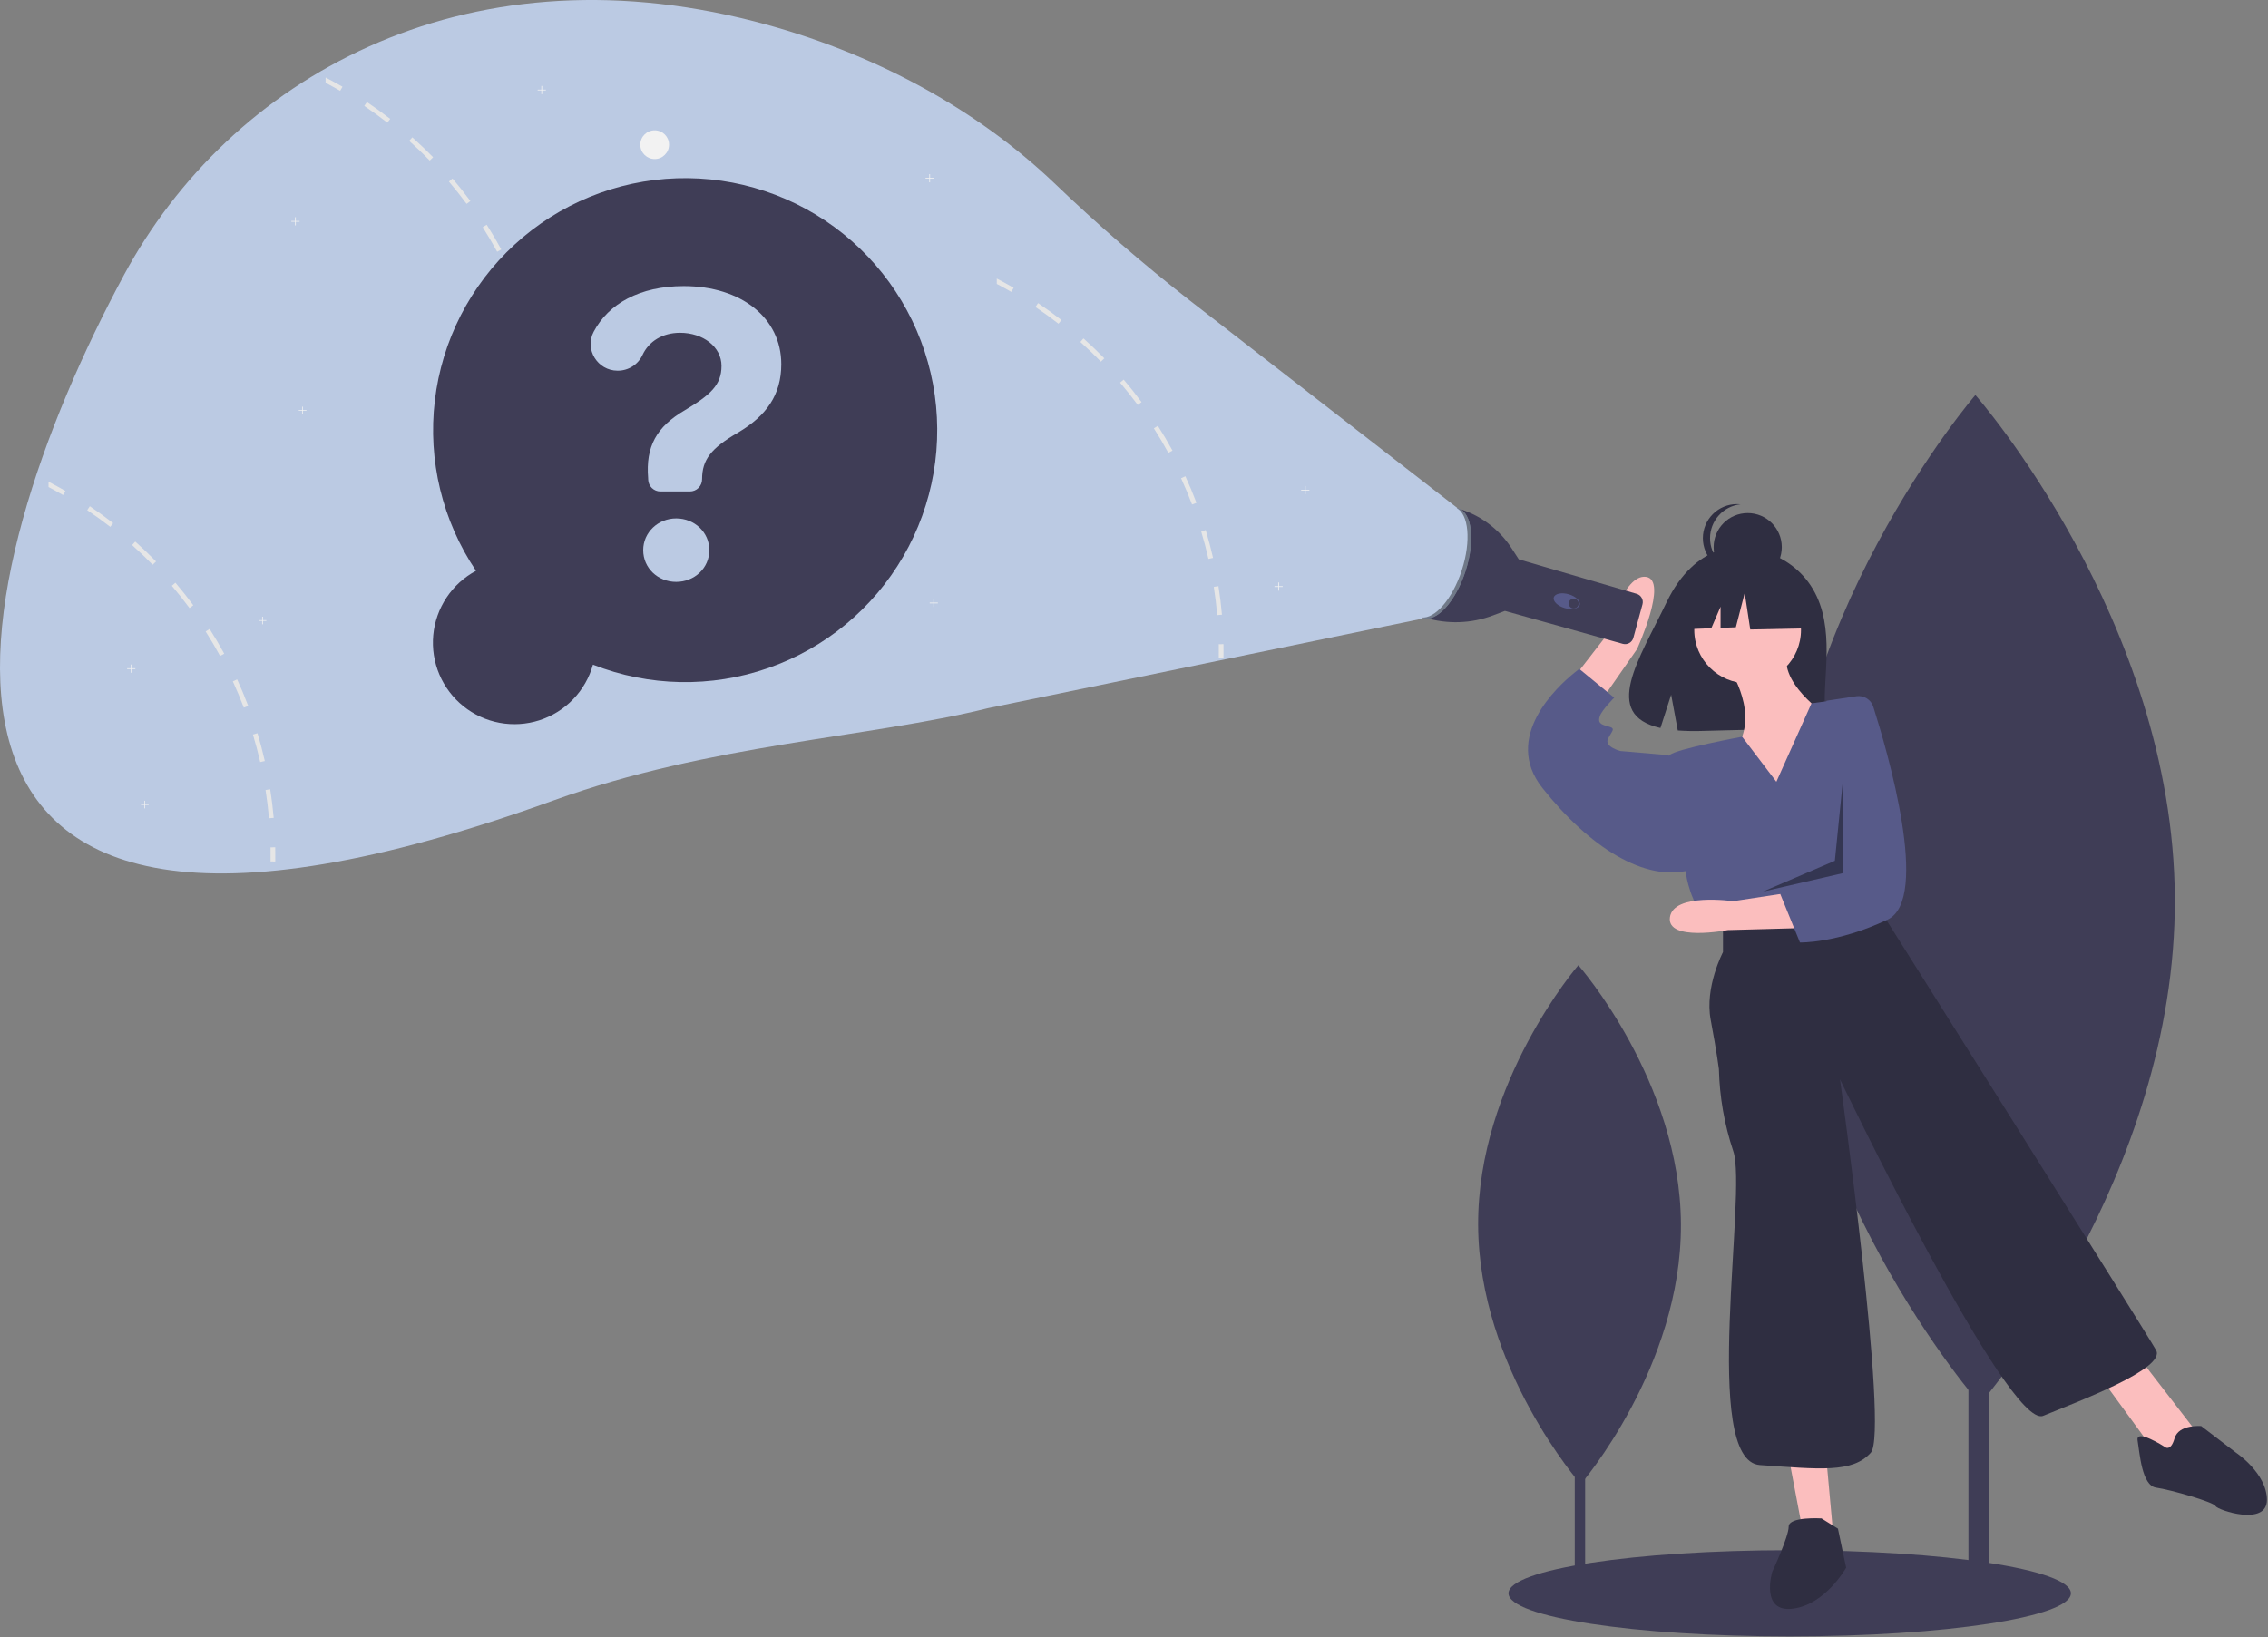 <svg width="1105" height="798" viewBox="0 0 1105 798" fill="none" xmlns="http://www.w3.org/2000/svg">
<rect x="0" y="0" width="1105" height="798" fill="#808080" stroke="none"/>
<g clip-path="url(#clip0_16_375)">
<path d="M968.881 388.463H959.049V776.809H968.881V388.463Z" fill="#3F3D56"/>
<path d="M1059.61 437.954C1060.24 573.749 964.701 684.274 964.701 684.274C964.701 684.274 868.148 574.634 867.522 438.839C866.896 303.045 962.435 192.519 962.435 192.519C962.435 192.519 1058.99 302.159 1059.61 437.954Z" fill="#3F3D56"/>
<path d="M772.3 571.186H767.244V770.921H772.3V571.186Z" fill="#3F3D56"/>
<path d="M818.967 596.639C819.289 666.482 770.151 723.328 770.151 723.328C770.151 723.328 720.491 666.937 720.17 597.095C719.848 527.252 768.985 470.406 768.985 470.406C768.985 470.406 818.645 526.797 818.967 596.639Z" fill="#3F3D56"/>
<path d="M871.969 797.515C947.632 797.515 1008.97 788.113 1008.97 776.515C1008.97 764.917 947.632 755.515 871.969 755.515C796.306 755.515 734.969 764.917 734.969 776.515C734.969 788.113 796.306 797.515 871.969 797.515Z" fill="#3F3D56"/>
<path d="M883.268 287.081C871.661 267.469 848.698 266.555 848.698 266.555C848.698 266.555 826.321 263.693 811.967 293.563C798.588 321.404 780.122 348.285 808.994 354.802L814.209 338.57L817.439 356.01C821.55 356.306 825.674 356.377 829.792 356.222C860.712 355.223 890.158 356.514 889.21 345.418C887.949 330.669 894.436 305.952 883.268 287.081Z" fill="#2F2E41"/>
<path d="M841.469 324.015C841.469 324.015 856.469 345.015 847.469 362.015C838.469 379.015 868.469 397.015 868.469 397.015L890.469 349.015C890.469 349.015 864.469 332.015 871.469 316.015L841.469 324.015Z" fill="#FBBEBE"/>
<path d="M851.469 333.015C865.828 333.015 877.469 321.375 877.469 307.015C877.469 292.656 865.828 281.015 851.469 281.015C837.109 281.015 825.469 292.656 825.469 307.015C825.469 321.375 837.109 333.015 851.469 333.015Z" fill="#FBBEBE"/>
<path d="M761.489 337.071L783.217 309.037C783.217 309.037 790.868 279.653 801.949 281.142C813.029 282.632 797.572 316.382 797.572 316.382L775.982 347.413L761.489 337.071Z" fill="#FBBEBE"/>
<path d="M871.469 710.015L878.469 747.015L893.469 751.015L889.469 707.015L871.469 710.015Z" fill="#FBBEBE"/>
<path d="M1022.47 670.015L1049.47 707.015L1060.47 712.015L1069.47 697.015L1042.47 662.015L1022.47 670.015Z" fill="#FBBEBE"/>
<path d="M865.469 381.015L848.788 359.056C848.788 359.056 816.469 365.015 813.469 368.015C810.469 371.015 821.469 426.015 821.469 426.015C821.469 426.015 823.469 441.015 832.469 449.015L841.469 455.015L915.469 440.015L918.251 407.089C919.265 395.096 917.761 383.024 913.838 371.646C909.915 360.268 903.658 349.835 895.469 341.015L882.593 342.775L865.469 381.015Z" fill="#575A89"/>
<path d="M817.469 370.015L812.469 368.015L789.469 366.015C789.469 366.015 781.469 364.015 783.469 360.015C785.469 356.015 787.469 355.015 783.469 354.015C779.469 353.015 778.469 352.015 779.469 349.015C780.469 346.015 786.469 340.015 786.469 340.015L769.469 326.015C769.469 326.015 768.549 326.666 767.061 327.87C758.621 334.704 731.914 359.359 751.469 384.015C774.469 413.015 801.469 430.015 823.469 424.015L817.469 370.015Z" fill="#575A89"/>
<path d="M839.469 450.015V464.015C839.469 464.015 830.469 481.015 833.469 497.015C836.469 513.015 837.469 521.015 837.469 521.015C837.795 534.623 840.155 548.105 844.469 561.015C851.469 581.015 828.469 712.015 857.469 714.015C886.469 716.015 902.469 718.015 911.469 708.015C920.469 698.015 896.469 526.015 896.469 526.015C896.469 526.015 978.469 697.015 995.469 690.015C1012.47 683.015 1055.47 667.015 1050.47 658.015C1045.47 649.015 919.469 449.015 919.469 449.015L915.469 440.015L839.469 450.015Z" fill="#2F2E41"/>
<path d="M887.469 740.015C887.469 740.015 871.469 739.015 871.469 744.015C871.469 749.015 863.469 766.015 863.469 766.015C863.469 766.015 857.469 786.015 873.469 784.015C889.469 782.015 899.469 764.015 899.469 764.015L895.469 745.015L887.469 740.015Z" fill="#2F2E41"/>
<path d="M1054.47 705.015C1054.47 705.015 1040.47 696.015 1041.47 702.015C1042.47 708.015 1043.47 724.015 1050.47 725.015C1057.47 726.015 1078.47 732.015 1079.47 734.015C1080.47 736.015 1104.47 744.015 1104.47 731.015C1104.47 718.015 1089.47 708.015 1089.47 708.015L1072.47 695.015C1072.47 695.015 1061.47 694.015 1059.47 701.015C1057.47 708.015 1054.47 705.015 1054.47 705.015Z" fill="#2F2E41"/>
<path d="M851.508 283.258C860.678 283.258 868.112 275.825 868.112 266.655C868.112 257.485 860.678 250.051 851.508 250.051C842.338 250.051 834.904 257.485 834.904 266.655C834.904 275.825 842.338 283.258 851.508 283.258Z" fill="#2F2E41"/>
<path d="M833.157 262.285C833.157 258.184 834.675 254.229 837.418 251.18C840.161 248.132 843.935 246.206 848.013 245.775C847.432 245.713 846.849 245.682 846.265 245.681C841.861 245.681 837.638 247.43 834.524 250.544C831.41 253.658 829.661 257.881 829.661 262.285C829.661 266.689 831.41 270.912 834.524 274.026C837.638 277.139 841.861 278.889 846.265 278.889C846.849 278.888 847.432 278.857 848.013 278.795C843.935 278.364 840.161 276.438 837.418 273.39C834.675 270.341 833.157 266.386 833.157 262.285Z" fill="#2F2E41"/>
<path d="M878.136 285.191L855.45 273.307L824.12 278.169L817.638 306.797L833.774 306.176L838.282 295.659V306.003L845.727 305.717L850.048 288.972L852.749 306.797L879.217 306.257L878.136 285.191Z" fill="#2F2E41"/>
<path d="M876.778 452.332L841.791 453.278C841.791 453.278 811.937 459.087 813.612 447.037C815.287 434.987 844.411 439.202 844.411 439.202L876.291 434.338L876.778 452.332Z" fill="#FBBEBE"/>
<path d="M904.46 339.32C906.219 339.054 908.014 339.424 909.524 340.364C911.034 341.304 912.159 342.752 912.696 344.448C919.545 366.032 940.647 438.261 919.681 448.171C894.988 459.842 876.967 459.329 876.967 459.329L867.322 435.581L876.102 427.341L885.477 367.066L889.969 341.515L904.46 339.32Z" fill="#575A89"/>
<path opacity="0.4" d="M897.969 379.515L893.969 419.515L858.969 434.515L897.969 425.515V379.515Z" fill="black"/>
<path d="M709.214 247.463C720.487 250.45 730.241 257.535 736.567 267.332L739.838 272.398L740.002 272.608L797.387 289.399C798.439 289.707 799.328 290.415 799.863 291.372C800.398 292.328 800.536 293.457 800.248 294.514L795.793 310.849C795.648 311.381 795.399 311.879 795.061 312.315C794.722 312.75 794.301 313.115 793.821 313.387C793.342 313.659 792.813 313.834 792.265 313.901C791.718 313.968 791.163 313.926 790.631 313.777L733.232 297.733L733.231 297.735L727.466 299.914C716.851 303.928 705.207 304.323 694.344 301.04L709.214 247.463Z" fill="#3F3D56"/>
<path d="M769.647 294.836C770.19 292.978 767.808 290.647 764.325 289.628C760.842 288.608 757.578 289.288 757.035 291.146C756.491 293.003 758.874 295.335 762.357 296.354C765.839 297.373 769.103 296.693 769.647 294.836Z" fill="#575A89"/>
<path d="M766.716 296.549C768.047 296.549 769.125 295.47 769.125 294.14C769.125 292.809 768.047 291.73 766.716 291.73C765.386 291.73 764.307 292.809 764.307 294.14C764.307 295.47 765.386 296.549 766.716 296.549Z" fill="#3F3D56"/>
<path d="M714.012 278.403C718.797 263.646 717.266 249.928 710.593 247.764C703.919 245.6 694.63 255.809 689.845 270.567C685.059 285.324 686.59 299.042 693.264 301.206C699.937 303.37 709.226 293.161 714.012 278.403Z" fill="#BBCAE3"/>
<path opacity="0.4" d="M712.228 277.881C716.839 263.662 715.585 250.409 709.517 247.526C709.882 247.572 710.242 247.652 710.593 247.764C717.266 249.928 718.797 263.646 714.012 278.403C709.226 293.161 699.937 303.37 693.264 301.206C693.022 301.127 692.785 301.032 692.556 300.922C699.12 301.758 707.695 291.862 712.228 277.881Z" fill="black"/>
<path d="M709.969 247.515L579.731 146.49C556.701 128.496 534.6 109.343 513.516 89.104C476.39 53.717 425.992 25.424 367.315 10.36C224.753 -26.238 111.816 38.654 60.449 133.938C-18.046 279.542 -78.202 515.818 269.843 390.048C345.959 362.543 423.007 359.619 481.429 345.131L692.969 301.515L709.969 247.515Z" fill="#BBCAE3"/>
<path d="M318.969 77.515C322.835 77.515 325.969 74.381 325.969 70.515C325.969 66.649 322.835 63.515 318.969 63.515C315.103 63.515 311.969 66.649 311.969 70.515C311.969 74.381 315.103 77.515 318.969 77.515Z" fill="#F2F2F2"/>
<path d="M454.949 86.695H453.127V84.873H452.771V86.695H450.949V87.051H452.771V88.873H453.127V87.051H454.949V86.695Z" fill="#F2F2F2"/>
<path d="M637.949 238.695H636.127V236.873H635.771V238.695H633.949V239.051H635.771V240.873H636.127V239.051H637.949V238.695Z" fill="#F2F2F2"/>
<path d="M624.949 285.695H623.127V283.873H622.771V285.695H620.949V286.051H622.771V287.873H623.127V286.051H624.949V285.695Z" fill="#F2F2F2"/>
<path d="M65.949 325.695H64.127V323.873H63.771V325.695H61.949V326.051H63.771V327.873H64.127V326.051H65.949V325.695Z" fill="#F2F2F2"/>
<path d="M145.949 107.695H144.127V105.873H143.771V107.695H141.949V108.051H143.771V109.873H144.127V108.051H145.949V107.695Z" fill="#F2F2F2"/>
<path d="M456.949 293.695H455.127V291.873H454.771V293.695H452.949V294.051H454.771V295.873H455.127V294.051H456.949V293.695Z" fill="#F2F2F2"/>
<path d="M265.949 43.695H264.127V41.873H263.771V43.695H261.949V44.051H263.771V45.873H264.127V44.051H265.949V43.695Z" fill="#F2F2F2"/>
<path d="M266.649 187.673L264.379 188.023C265.089 192.563 265.649 197.203 266.059 201.793L268.349 201.593C267.939 196.943 267.369 192.263 266.649 187.673Z" fill="#E6E6E6"/>
<path d="M260.439 160.333L258.239 161.003C259.569 165.403 260.759 169.913 261.769 174.403L264.019 173.893C262.989 169.353 261.779 164.793 260.439 160.333Z" fill="#E6E6E6"/>
<path d="M250.529 134.113L248.439 135.073C250.359 139.263 252.159 143.563 253.789 147.863L255.939 147.053C254.289 142.703 252.479 138.343 250.529 134.113Z" fill="#E6E6E6"/>
<path d="M237.129 109.533L235.189 110.763C237.659 114.643 240.029 118.663 242.229 122.693L244.249 121.593C242.029 117.513 239.629 113.453 237.129 109.533Z" fill="#E6E6E6"/>
<path d="M220.469 87.003L218.719 88.493C221.699 91.993 224.599 95.653 227.339 99.353L229.179 97.983C226.419 94.243 223.489 90.543 220.469 87.003Z" fill="#E6E6E6"/>
<path d="M200.889 66.943L199.359 68.653C202.799 71.723 206.169 74.953 209.379 78.243L211.029 76.633C207.779 73.303 204.369 70.043 200.889 66.943Z" fill="#E6E6E6"/>
<path d="M178.769 49.723L177.479 51.623C181.299 54.193 185.079 56.933 188.709 59.763L190.129 57.953C186.449 55.093 182.629 52.323 178.769 49.723Z" fill="#E6E6E6"/>
<path d="M158.639 37.763V40.363C161.029 41.613 163.399 42.923 165.719 44.263L166.869 42.273C164.169 40.713 161.426 39.21 158.639 37.763Z" fill="#E6E6E6"/>
<path d="M266.804 215.979L269.103 215.937C269.145 218.258 269.148 220.592 269.112 222.873L266.814 222.837C266.849 220.582 266.846 218.274 266.804 215.979Z" fill="#E6E6E6"/>
<path d="M131.649 384.673L129.379 385.023C130.089 389.563 130.649 394.203 131.059 398.793L133.349 398.593C132.939 393.943 132.369 389.263 131.649 384.673Z" fill="#E6E6E6"/>
<path d="M125.439 357.333L123.239 358.003C124.569 362.403 125.759 366.913 126.769 371.403L129.019 370.893C127.989 366.353 126.779 361.793 125.439 357.333Z" fill="#E6E6E6"/>
<path d="M115.529 331.113L113.439 332.073C115.359 336.263 117.159 340.563 118.789 344.863L120.939 344.053C119.289 339.703 117.479 335.343 115.529 331.113Z" fill="#E6E6E6"/>
<path d="M102.129 306.533L100.189 307.763C102.659 311.643 105.029 315.663 107.229 319.693L109.249 318.593C107.029 314.513 104.629 310.453 102.129 306.533Z" fill="#E6E6E6"/>
<path d="M85.469 284.003L83.719 285.493C86.699 288.993 89.599 292.653 92.339 296.353L94.179 294.983C91.419 291.243 88.489 287.543 85.469 284.003Z" fill="#E6E6E6"/>
<path d="M65.889 263.943L64.359 265.653C67.799 268.723 71.169 271.953 74.379 275.243L76.029 273.633C72.779 270.303 69.369 267.043 65.889 263.943Z" fill="#E6E6E6"/>
<path d="M43.769 246.723L42.479 248.623C46.299 251.193 50.079 253.933 53.709 256.763L55.129 254.953C51.449 252.093 47.629 249.323 43.769 246.723Z" fill="#E6E6E6"/>
<path d="M23.639 234.763V237.363C26.029 238.613 28.399 239.923 30.719 241.263L31.869 239.273C29.169 237.713 26.426 236.21 23.639 234.763Z" fill="#E6E6E6"/>
<path d="M131.804 412.979L134.103 412.937C134.145 415.258 134.148 417.592 134.112 419.873L131.814 419.837C131.849 417.582 131.846 415.274 131.804 412.979Z" fill="#E6E6E6"/>
<path d="M593.649 285.673L591.379 286.023C592.089 290.563 592.649 295.203 593.059 299.793L595.349 299.593C594.939 294.943 594.369 290.263 593.649 285.673Z" fill="#E6E6E6"/>
<path d="M587.439 258.333L585.239 259.003C586.569 263.403 587.759 267.913 588.769 272.403L591.019 271.893C589.989 267.353 588.779 262.793 587.439 258.333Z" fill="#E6E6E6"/>
<path d="M577.529 232.113L575.439 233.073C577.359 237.263 579.159 241.563 580.789 245.863L582.939 245.053C581.289 240.703 579.479 236.343 577.529 232.113Z" fill="#E6E6E6"/>
<path d="M564.129 207.533L562.189 208.763C564.659 212.643 567.029 216.663 569.229 220.693L571.249 219.593C569.029 215.513 566.629 211.453 564.129 207.533Z" fill="#E6E6E6"/>
<path d="M547.469 185.003L545.719 186.493C548.699 189.993 551.599 193.653 554.339 197.353L556.179 195.983C553.419 192.243 550.489 188.543 547.469 185.003Z" fill="#E6E6E6"/>
<path d="M527.889 164.943L526.359 166.653C529.799 169.723 533.169 172.953 536.379 176.243L538.029 174.633C534.779 171.303 531.369 168.043 527.889 164.943Z" fill="#E6E6E6"/>
<path d="M505.769 147.723L504.479 149.623C508.299 152.193 512.079 154.933 515.709 157.763L517.129 155.953C513.449 153.093 509.629 150.323 505.769 147.723Z" fill="#E6E6E6"/>
<path d="M485.639 135.763V138.363C488.029 139.613 490.399 140.923 492.719 142.263L493.869 140.273C491.169 138.713 488.426 137.21 485.639 135.763Z" fill="#E6E6E6"/>
<path d="M593.804 313.979L596.103 313.937C596.145 316.258 596.148 318.592 596.112 320.873L593.814 320.837C593.849 318.582 593.846 316.274 593.804 313.979Z" fill="#E6E6E6"/>
<path d="M149.295 199.895H147.6V198.199H147.269V199.895H145.573V200.225H147.269V201.921H147.6V200.225H149.295V199.895Z" fill="#F2F2F2"/>
<path d="M129.754 302.252H128.059V300.556H127.728V302.252H126.032V302.583H127.728V304.278H128.059V302.583H129.754V302.252Z" fill="#F2F2F2"/>
<path d="M72.417 391.959H70.721V390.264H70.39V391.959H68.695V392.29H70.39V393.986H70.721V392.29H72.417V391.959Z" fill="#F2F2F2"/>
<path d="M231.919 278.183C215.525 253.815 208.407 224.379 211.856 195.213C215.304 166.047 229.09 139.082 250.714 119.208C272.338 99.335 300.368 87.869 329.721 86.889C359.074 85.91 387.806 95.481 410.707 113.869C433.608 132.256 449.161 158.242 454.546 187.113C459.931 215.984 454.792 245.83 440.06 271.237C425.328 296.644 401.978 315.93 374.246 325.598C346.514 335.266 316.235 334.676 288.9 323.935C287.128 330.26 283.815 336.047 279.258 340.778C274.701 345.509 269.042 349.035 262.787 351.043C256.533 353.05 249.878 353.475 243.419 352.28C236.96 351.085 230.898 348.307 225.776 344.194C220.654 340.081 216.631 334.763 214.069 328.715C211.506 322.666 210.484 316.077 211.092 309.536C211.701 302.996 213.922 296.708 217.557 291.237C221.191 285.765 226.126 281.28 231.919 278.183Z" fill="#3F3D56"/>
<path d="M333.128 139.437C361.282 139.437 380.652 155.053 380.652 177.501C380.652 192.367 373.445 202.652 359.555 210.836C346.492 218.418 342.062 223.974 342.062 233.584C342.062 234.363 341.909 235.134 341.611 235.854C341.313 236.573 340.876 237.227 340.325 237.778C339.775 238.329 339.121 238.766 338.401 239.064C337.681 239.362 336.91 239.515 336.131 239.515H321.738C320.201 239.515 318.724 238.918 317.618 237.85C316.512 236.783 315.865 235.327 315.811 233.791L315.785 233.058C314.509 217.592 319.915 207.983 333.504 200.024C346.192 192.442 351.522 187.637 351.522 178.327C351.522 169.018 342.513 162.185 331.326 162.185C322.824 162.185 316.095 166.324 313.009 173.081C311.924 175.368 310.207 177.297 308.06 178.639C305.914 179.982 303.428 180.681 300.897 180.655C291.145 180.655 284.702 170.284 289.263 161.664C296.477 148.028 311.699 139.437 333.128 139.437ZM313.383 268.12C313.383 259.486 320.59 252.654 329.449 252.654C338.384 252.654 345.591 259.411 345.591 268.12C345.591 276.829 338.384 283.586 329.449 283.586C320.515 283.586 313.383 276.829 313.383 268.12Z" fill="#BBCAE3"/>
</g>
<defs>
<clipPath id="clip0_16_375">
<rect width="1104.47" height="797.515" fill="white"/>
</clipPath>
</defs>
</svg>
